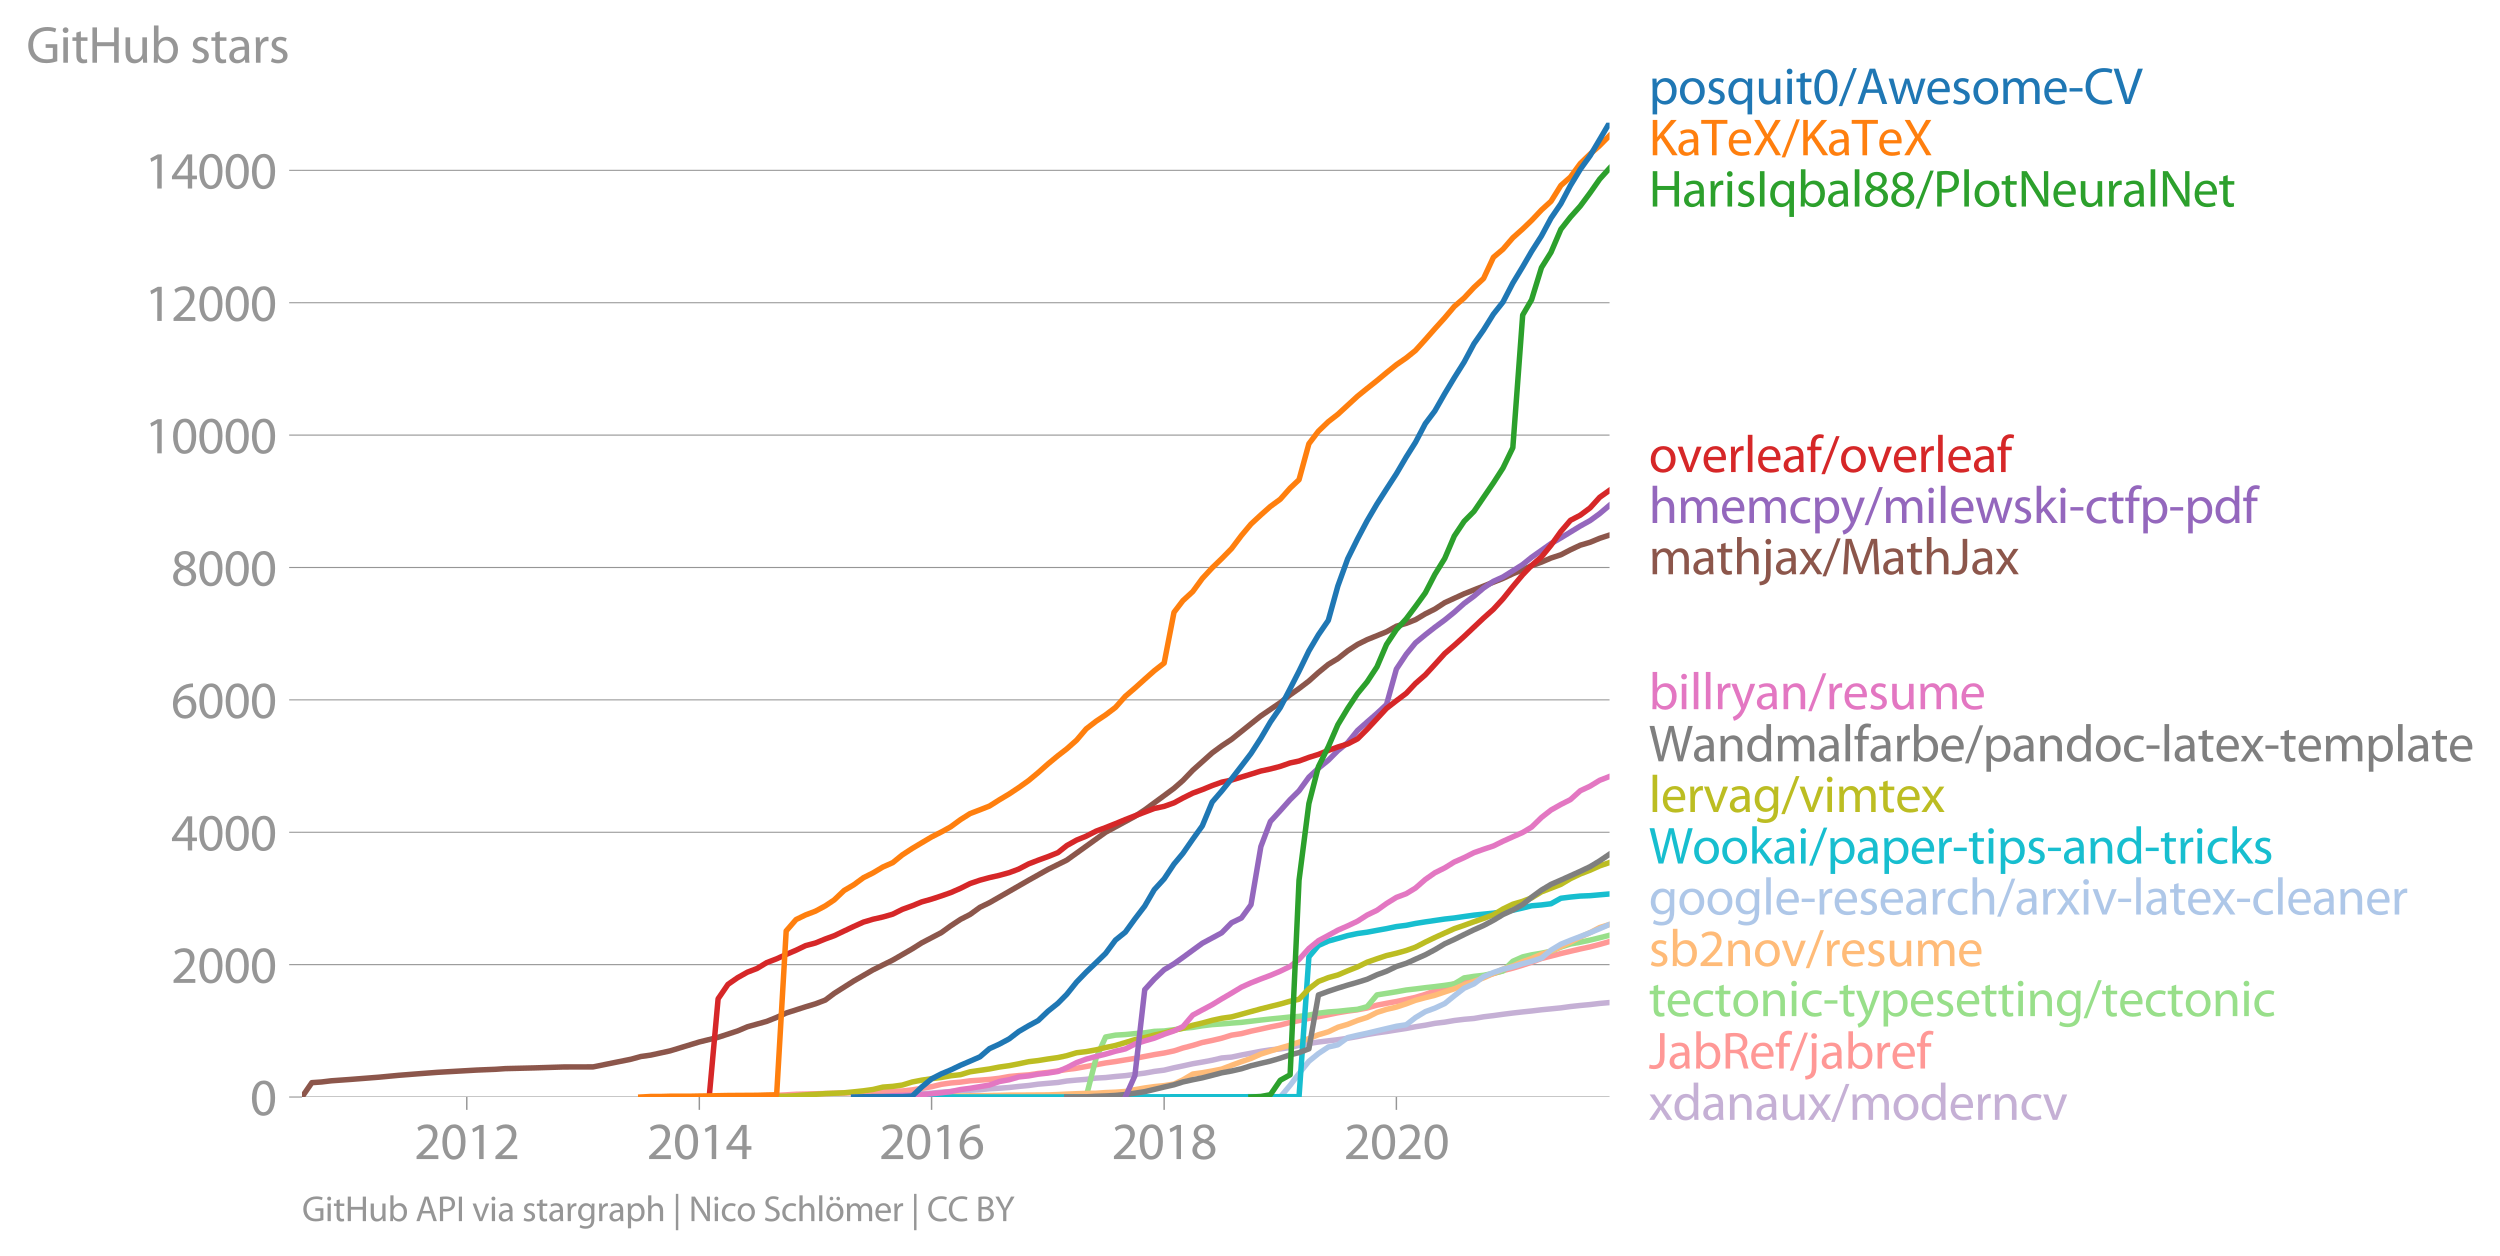<svg height="457.527" viewBox="0 0 682.798 343.146" width="910.398" xmlns="http://www.w3.org/2000/svg" xmlns:xlink="http://www.w3.org/1999/xlink"><defs><style>*{stroke-linecap:butt;stroke-linejoin:round}</style></defs><g id="figure_1"><path d="M0 343.146h682.798V0H0z" style="fill:none" id="patch_1"/><g id="axes_1"><path d="M82.476 299.618h357.12V33.506H82.476z" style="fill:none" id="patch_2"/><g id="matplotlib.axis_1"><g id="xtick_1"><g id="line2d_1"><defs><path d="M0 0v3.5" id="m57781e03b2" style="stroke:#969696;stroke-width:.4"/></defs><use style="fill:#969696;stroke:#969696;stroke-width:.4" x="127.486" xlink:href="#m57781e03b2" y="299.618"/></g><g style="fill:#969696" transform="matrix(.14 0 0 -.14 113.122 316.558)" id="text_1"><defs><path d="M2944 0v467H1075v13l333 307c877 845 1434 1466 1434 2234 0 595-378 1209-1274 1209-480 0-890-179-1178-422l180-397c192 160 505 352 883 352 621 0 825-390 825-813-6-627-486-1164-1548-2176L288 346V0h2656z" id="MyriadPro-Regular-32" transform="scale(.016)"/><path d="M1677 4230c-845 0-1447-768-1447-2163C243 691 794-70 1606-70c922 0 1447 780 1447 2195 0 1325-499 2105-1376 2105zm-32-435c582 0 845-672 845-1696 0-1062-276-1734-852-1734-512 0-844 614-844 1696 0 1133 358 1734 851 1734z" id="MyriadPro-Regular-30" transform="scale(.016)"/><path d="M1510 0h544v4160h-480l-908-486 108-429 724 390h12V0z" id="MyriadPro-Regular-31" transform="scale(.016)"/></defs><use xlink:href="#MyriadPro-Regular-32"/><use x="51.3" xlink:href="#MyriadPro-Regular-30"/><use x="102.6" xlink:href="#MyriadPro-Regular-31"/><use x="153.9" xlink:href="#MyriadPro-Regular-32"/></g></g><g id="xtick_2"><use style="fill:#969696;stroke:#969696;stroke-width:.4" x="191.002" xlink:href="#m57781e03b2" y="299.618" id="line2d_2"/><g style="fill:#969696" transform="matrix(.14 0 0 -.14 176.64 316.558)" id="text_2"><defs><path d="M2560 0v1133h582v441h-582v2586h-608L96 1504v-371h1933V0h531zM666 1574v13l1017 1415c115 192 218 371 346 614h19c-13-218-19-435-19-653V1574H666z" id="MyriadPro-Regular-34" transform="scale(.016)"/></defs><use xlink:href="#MyriadPro-Regular-32"/><use x="51.3" xlink:href="#MyriadPro-Regular-30"/><use x="102.6" xlink:href="#MyriadPro-Regular-31"/><use x="153.9" xlink:href="#MyriadPro-Regular-34"/></g></g><g id="xtick_3"><use style="fill:#969696;stroke:#969696;stroke-width:.4" x="254.433" xlink:href="#m57781e03b2" y="299.618" id="line2d_3"/><g style="fill:#969696" transform="matrix(.14 0 0 -.14 240.07 316.558)" id="text_3"><defs><path d="M2662 4224c-102 0-243-6-409-32-525-64-986-275-1331-614-410-410-704-1056-704-1876C218 621 800-70 1690-70c864 0 1382 704 1382 1465 0 813-518 1344-1254 1344-461 0-807-217-1005-480h-19c96 685 563 1331 1446 1479 160 25 307 32 422 25v461zM1690 365c-589 0-903 505-916 1190 0 103 26 186 64 250 154 301 468 512 807 512 518 0 857-359 857-954s-326-998-806-998h-6z" id="MyriadPro-Regular-36" transform="scale(.016)"/></defs><use xlink:href="#MyriadPro-Regular-32"/><use x="51.3" xlink:href="#MyriadPro-Regular-30"/><use x="102.6" xlink:href="#MyriadPro-Regular-31"/><use x="153.9" xlink:href="#MyriadPro-Regular-36"/></g></g><g id="xtick_4"><use style="fill:#969696;stroke:#969696;stroke-width:.4" x="317.95" xlink:href="#m57781e03b2" y="299.618" id="line2d_4"/><g style="fill:#969696" transform="matrix(.14 0 0 -.14 303.586 316.558)" id="text_4"><defs><path d="M1062 2170c-512-218-825-589-825-1114C237 448 762-70 1632-70c794 0 1414 486 1414 1209 0 506-320 871-838 1075v20c512 243 685 620 685 972 0 519-403 1024-1210 1024-729 0-1286-448-1286-1107 0-358 198-717 659-934l6-19zm583-1831c-531 0-851 371-832 794 0 397 262 717 749 857 563-160 915-403 915-908 0-423-327-743-832-743zm6 3488c506 0 704-345 704-678 0-378-275-634-633-755-480 128-794 352-794 768 0 358 256 665 723 665z" id="MyriadPro-Regular-38" transform="scale(.016)"/></defs><use xlink:href="#MyriadPro-Regular-32"/><use x="51.3" xlink:href="#MyriadPro-Regular-30"/><use x="102.6" xlink:href="#MyriadPro-Regular-31"/><use x="153.9" xlink:href="#MyriadPro-Regular-38"/></g></g><g id="xtick_5"><use style="fill:#969696;stroke:#969696;stroke-width:.4" x="381.38" xlink:href="#m57781e03b2" y="299.618" id="line2d_5"/><g style="fill:#969696" transform="matrix(.14 0 0 -.14 367.016 316.558)" id="text_5"><use xlink:href="#MyriadPro-Regular-32"/><use x="51.3" xlink:href="#MyriadPro-Regular-30"/><use x="102.6" xlink:href="#MyriadPro-Regular-32"/><use x="153.9" xlink:href="#MyriadPro-Regular-30"/></g></g></g><g id="matplotlib.axis_2"><g id="ytick_1"><path clip-path="url(#pd8ec748d72)" d="M82.476 299.618h357.12" style="fill:none;stroke:#969696;stroke-linecap:square;stroke-width:.3" id="line2d_6"/><g id="line2d_7"><defs><path d="M0 0h-3.5" id="m2f9d9ce561" style="stroke:#969696;stroke-width:.3"/></defs><use style="fill:#969696;stroke:#969696;stroke-width:.3" x="82.476" xlink:href="#m2f9d9ce561" y="299.618"/></g><use xlink:href="#MyriadPro-Regular-30" style="fill:#969696" transform="matrix(.14 0 0 -.14 68.295 304.588)" id="text_6"/></g><g id="ytick_2"><path clip-path="url(#pd8ec748d72)" d="M82.476 263.462h357.12" style="fill:none;stroke:#969696;stroke-linecap:square;stroke-width:.3" id="line2d_8"/><use style="fill:#969696;stroke:#969696;stroke-width:.3" x="82.476" xlink:href="#m2f9d9ce561" y="263.462" id="line2d_9"/><g style="fill:#969696" transform="matrix(.14 0 0 -.14 46.75 268.432)" id="text_7"><use xlink:href="#MyriadPro-Regular-32"/><use x="51.3" xlink:href="#MyriadPro-Regular-30"/><use x="102.6" xlink:href="#MyriadPro-Regular-30"/><use x="153.9" xlink:href="#MyriadPro-Regular-30"/></g></g><g id="ytick_3"><path clip-path="url(#pd8ec748d72)" d="M82.476 227.305h357.12" style="fill:none;stroke:#969696;stroke-linecap:square;stroke-width:.3" id="line2d_10"/><use style="fill:#969696;stroke:#969696;stroke-width:.3" x="82.476" xlink:href="#m2f9d9ce561" y="227.305" id="line2d_11"/><g style="fill:#969696" transform="matrix(.14 0 0 -.14 46.75 232.275)" id="text_8"><use xlink:href="#MyriadPro-Regular-34"/><use x="51.3" xlink:href="#MyriadPro-Regular-30"/><use x="102.6" xlink:href="#MyriadPro-Regular-30"/><use x="153.9" xlink:href="#MyriadPro-Regular-30"/></g></g><g id="ytick_4"><path clip-path="url(#pd8ec748d72)" d="M82.476 191.149h357.12" style="fill:none;stroke:#969696;stroke-linecap:square;stroke-width:.3" id="line2d_12"/><use style="fill:#969696;stroke:#969696;stroke-width:.3" x="82.476" xlink:href="#m2f9d9ce561" y="191.149" id="line2d_13"/><g style="fill:#969696" transform="matrix(.14 0 0 -.14 46.75 196.119)" id="text_9"><use xlink:href="#MyriadPro-Regular-36"/><use x="51.3" xlink:href="#MyriadPro-Regular-30"/><use x="102.6" xlink:href="#MyriadPro-Regular-30"/><use x="153.9" xlink:href="#MyriadPro-Regular-30"/></g></g><g id="ytick_5"><path clip-path="url(#pd8ec748d72)" d="M82.476 154.992h357.12" style="fill:none;stroke:#969696;stroke-linecap:square;stroke-width:.3" id="line2d_14"/><use style="fill:#969696;stroke:#969696;stroke-width:.3" x="82.476" xlink:href="#m2f9d9ce561" y="154.992" id="line2d_15"/><g style="fill:#969696" transform="matrix(.14 0 0 -.14 46.75 159.962)" id="text_10"><use xlink:href="#MyriadPro-Regular-38"/><use x="51.3" xlink:href="#MyriadPro-Regular-30"/><use x="102.6" xlink:href="#MyriadPro-Regular-30"/><use x="153.9" xlink:href="#MyriadPro-Regular-30"/></g></g><g id="ytick_6"><path clip-path="url(#pd8ec748d72)" d="M82.476 118.836h357.12" style="fill:none;stroke:#969696;stroke-linecap:square;stroke-width:.3" id="line2d_16"/><use style="fill:#969696;stroke:#969696;stroke-width:.3" x="82.476" xlink:href="#m2f9d9ce561" y="118.836" id="line2d_17"/><g style="fill:#969696" transform="matrix(.14 0 0 -.14 39.568 123.806)" id="text_11"><use xlink:href="#MyriadPro-Regular-31"/><use x="51.3" xlink:href="#MyriadPro-Regular-30"/><use x="102.6" xlink:href="#MyriadPro-Regular-30"/><use x="153.9" xlink:href="#MyriadPro-Regular-30"/><use x="205.2" xlink:href="#MyriadPro-Regular-30"/></g></g><g id="ytick_7"><path clip-path="url(#pd8ec748d72)" d="M82.476 82.68h357.12" style="fill:none;stroke:#969696;stroke-linecap:square;stroke-width:.3" id="line2d_18"/><use style="fill:#969696;stroke:#969696;stroke-width:.3" x="82.476" xlink:href="#m2f9d9ce561" y="82.679" id="line2d_19"/><g style="fill:#969696" transform="matrix(.14 0 0 -.14 39.568 87.65)" id="text_12"><use xlink:href="#MyriadPro-Regular-31"/><use x="51.3" xlink:href="#MyriadPro-Regular-32"/><use x="102.6" xlink:href="#MyriadPro-Regular-30"/><use x="153.9" xlink:href="#MyriadPro-Regular-30"/><use x="205.2" xlink:href="#MyriadPro-Regular-30"/></g></g><g id="ytick_8"><path clip-path="url(#pd8ec748d72)" d="M82.476 46.523h357.12" style="fill:none;stroke:#969696;stroke-linecap:square;stroke-width:.3" id="line2d_20"/><use style="fill:#969696;stroke:#969696;stroke-width:.3" x="82.476" xlink:href="#m2f9d9ce561" y="46.523" id="line2d_21"/><g style="fill:#969696" transform="matrix(.14 0 0 -.14 39.568 51.493)" id="text_13"><use xlink:href="#MyriadPro-Regular-31"/><use x="51.3" xlink:href="#MyriadPro-Regular-34"/><use x="102.6" xlink:href="#MyriadPro-Regular-30"/><use x="153.9" xlink:href="#MyriadPro-Regular-30"/><use x="205.2" xlink:href="#MyriadPro-Regular-30"/></g></g><g style="fill:#969696" transform="matrix(.14 0 0 -.14 7.2 17.14)" id="text_14"><defs><path d="M3770 2266H2349v-448h877V531c-128-64-378-115-743-115-1005 0-1664 646-1664 1741 0 1081 685 1734 1735 1734 435 0 723-83 953-185l135 454c-186 90-576 198-1076 198-1446 0-2329-940-2336-2227 0-672 231-1248 602-1606 422-403 960-570 1613-570 582 0 1075 147 1325 237v2074z" id="MyriadPro-Regular-47" transform="scale(.016)"/><path d="M1030 0v3098H467V0h563zM749 4320c-205 0-352-154-352-352 0-192 141-346 339-346 224 0 365 154 358 346 0 198-134 352-345 352z" id="MyriadPro-Regular-69" transform="scale(.016)"/><path d="M595 3667v-569H115v-429h480V979c0-365 58-640 218-806C947 19 1158-70 1421-70c217 0 390 38 499 83l-26 422c-83-25-172-38-326-38-314 0-422 217-422 601v1671h806v429h-806v742l-551-173z" id="MyriadPro-Regular-74" transform="scale(.016)"/><path d="M486 4314V0h557v2022h2087V0h563v4314h-563V2509H1043v1805H486z" id="MyriadPro-Regular-48" transform="scale(.016)"/><path d="M3059 3098h-563V1197c0-103-19-205-51-288-103-250-365-512-743-512-512 0-691 397-691 985v1716H448V1286C448 198 1030-70 1517-70c550 0 877 326 1024 576h13l32-506h499c-19 243-26 525-26 845v2253z" id="MyriadPro-Regular-75" transform="scale(.016)"/><path d="M467 800c0-275-13-589-25-800h486l26 512h19c230-410 589-582 1037-582 691 0 1388 550 1388 1657 7 941-537 1581-1305 1581-499 0-858-224-1056-570h-13v1946H467V800zm557 998c0 90 19 167 32 231 115 429 474 691 858 691 601 0 921-531 921-1152 0-710-352-1190-941-1190-409 0-736 268-844 659-13 64-26 134-26 205v556z" id="MyriadPro-Regular-62" transform="scale(.016)"/><path d="M250 147C467 19 781-70 1120-70c736 0 1158 390 1158 934 0 461-275 730-812 934-404 154-589 269-589 525 0 231 185 423 518 423 288 0 512-103 634-180l141 410c-173 102-448 192-762 192-666 0-1069-410-1069-909 0-371 263-678 819-877 416-153 576-300 576-569 0-256-192-461-601-461-282 0-576 115-743 224L250 147z" id="MyriadPro-Regular-73" transform="scale(.016)"/><path d="M2643 1901c0 621-230 1267-1177 1267-391 0-762-109-1018-275l128-371c218 140 518 230 806 230 634 0 704-461 704-717v-64C890 1978 224 1568 224 819c0-448 320-889 947-889 442 0 775 217 947 460h20l44-390h512c-38 211-51 474-51 742v1159zm-544-858c0-57-13-121-32-179-89-262-345-518-749-518-288 0-531 172-531 537 0 602 698 711 1312 698v-538z" id="MyriadPro-Regular-61" transform="scale(.016)"/><path d="M467 0h557v1651c0 96 13 186 26 263 76 422 358 723 755 723 77 0 134-7 192-19v531c-51 13-96 19-160 19-378 0-717-262-858-678h-25l-20 608H442c19-288 25-602 25-967V0z" id="MyriadPro-Regular-72" transform="scale(.016)"/></defs><use xlink:href="#MyriadPro-Regular-47"/><use x="64.6" xlink:href="#MyriadPro-Regular-69"/><use x="88" xlink:href="#MyriadPro-Regular-74"/><use x="121.1" xlink:href="#MyriadPro-Regular-48"/><use x="186.3" xlink:href="#MyriadPro-Regular-75"/><use x="241.4" xlink:href="#MyriadPro-Regular-62"/><use x="298.3" xlink:href="#MyriadPro-Regular-20"/><use x="319.5" xlink:href="#MyriadPro-Regular-73"/><use x="359.1" xlink:href="#MyriadPro-Regular-74"/><use x="392.2" xlink:href="#MyriadPro-Regular-61"/><use x="440.4" xlink:href="#MyriadPro-Regular-72"/><use x="473.1" xlink:href="#MyriadPro-Regular-73"/></g></g><path clip-path="url(#pd8ec748d72)" d="m241.138 299.618 2.694-.198 2.607-.2 2.693-.307 2.607-.198 2.694-.145 2.693-.271 2.52-.181 2.694-.217 2.606-.127 2.694-.144 2.607-.271 2.693-.145 2.694-.199 2.607-.29 2.693-.252 2.607-.362 2.693-.235 2.694-.235 2.433-.398 2.694-.253 2.606-.198 2.694-.344 2.607-.145 2.693-.289 2.694-.235 2.607-.343 2.693-.344 2.607-.47 2.694-.343 2.693-.651 2.433-.506 2.694-.597 2.606-.452 2.694-.506 2.607-.615 2.693-.235 2.694-.578 2.607-.488 2.693-.525 2.607-.397 2.694-.253 2.693-.38 2.433-.579 2.694-.506 2.606-.416 2.694-.325 2.607-.307 2.693-.398 2.694-.47 2.607-.542 2.693-.452 2.607-.362 2.694-.434 2.693-.416 2.52-.47 2.694-.415 2.606-.507 2.694-.325 2.607-.452 2.693-.325 2.694-.235 2.607-.452 2.693-.326 2.607-.361 2.694-.344 2.693-.307 2.433-.253 2.694-.326 2.606-.253 2.694-.271 2.607-.362 2.693-.289 2.694-.253 2.607-.307 2.693-.235" style="fill:none;stroke:#c5b0d5;stroke-linecap:square;stroke-width:1.5" id="line2d_22"/><path clip-path="url(#pd8ec748d72)" d="m196.129 299.618 2.694-.144 2.606-.127 2.694-.036h2.607l2.693-.09 2.694-.055 2.607-.144 2.693-.163 2.607-.054 2.694-.072 2.693-.073 2.433-.072 2.694-.054 2.606-.09 2.694-.091 2.607-.09 2.693-.2 2.694-.054 2.607-.036 2.693-.307 2.607-.416 2.694-.452 2.693-.65 2.52-.362 2.694-.235 2.606-.362 2.694-.18 2.607-.2 2.693-.307 2.694-.488 2.607-.253 2.693-.199 2.607-.38 2.693-.289 2.694-.397 2.433-.398 2.694-.344 2.606-.47 2.694-.488 2.607-.488 2.693-.38 2.694-.451 2.607-.416 2.693-.525 2.607-.506 2.694-.434 2.693-.578 2.433-.796 2.694-.705 2.606-.795 2.694-.56 2.607-.615 2.693-.832 2.694-.416 2.607-.668 2.693-.579 2.607-.578 2.694-.525 2.693-.705 2.433-.506 2.694-.597 2.606-.452 2.694-.542 2.607-.542 2.693-.452 2.694-.362 2.607-.488 2.693-.777 2.607-.506 2.694-.489 2.693-.578 2.52-.56 2.694-.814 2.606-.958 2.694-.958 2.607-.976 2.693-.724 2.694-.614 2.607-.705 2.693-.742 2.607-.813 2.694-.669 2.693-.813 2.433-.814 2.694-1.012 2.606-.651 2.694-.705 2.607-.615 2.693-.633 2.694-.578 2.607-.67 2.693-.776" style="fill:none;stroke:#ff9896;stroke-linecap:square;stroke-width:1.5" id="line2d_23"/><path clip-path="url(#pd8ec748d72)" d="m288.928 299.618 2.433-.018 2.694-.072 2.606-.036 2.694-10.45 2.607-5.82 2.693-.507 2.694-.162 2.607-.254 2.693-.216 2.607-.398 2.694-.109 2.693-.343 2.433-.362 2.694-.27 2.606-.435 2.694-.325 2.607-.181 2.693-.235 2.694-.199 2.607-.307 2.693-.326 2.607-.289 2.694-.253 2.693-.29 2.433-.162 2.694-.361 2.606-.507 2.694-.343 2.607-.18 2.693-.29 2.694-.253 2.607-.723 2.693-3.218 2.607-.416 2.694-.434 2.693-.488 2.52-.29 2.694-.343 2.606-.29 2.694-.343 2.607-.397 2.693-1.645 2.694-.416 2.607-.29 2.693-.56 2.607-.615 2.694-2.657 2.693-1.193 2.433-.56 2.694-.453 2.606-.524 2.694-1.139 2.607-.85 2.693-.488 2.694-.578 2.607-.633 2.693-.687" style="fill:none;stroke:#98df8a;stroke-linecap:square;stroke-width:1.5" id="line2d_24"/><g style="fill:#1f77b4" transform="matrix(.14 0 0 -.14 450.31 28.412)" id="text_15"><defs><path d="M467-1267h557V416h13c185-307 544-486 953-486 730 0 1408 550 1408 1664 0 940-563 1574-1312 1574-505 0-870-224-1100-602h-13l-26 532H442c12-295 25-615 25-1012v-3353zm557 3059c0 77 19 160 38 230 109 423 468 698 852 698 595 0 921-531 921-1152 0-710-345-1197-941-1197-403 0-742 269-844 659-13 71-26 148-26 231v531z" id="MyriadPro-Regular-70" transform="scale(.016)"/><path d="M1779 3168c-857 0-1536-608-1536-1645C243 544 890-70 1728-70c749 0 1542 499 1542 1644 0 948-601 1594-1491 1594zm-13-422c666 0 928-666 928-1191 0-697-403-1203-940-1203-551 0-941 512-941 1190 0 589 288 1204 953 1204z" id="MyriadPro-Regular-6f" transform="scale(.016)"/><path d="M2579-1267h563v3513c0 320 7 589 20 852h-532l-19-468h-13c-153 301-473 538-953 538-653 0-1402-512-1402-1670C243 557 832-70 1555-70c499 0 845 243 1011 550h13v-1747zm0 2528c0-83-19-192-45-269-128-390-441-614-806-614-621 0-915 537-915 1152 0 697 352 1190 934 1190 423 0 723-294 807-640 19-70 25-160 25-237v-582z" id="MyriadPro-Regular-71" transform="scale(.016)"/><path d="m422-256 1792 4640h-435L-6-256h428z" id="MyriadPro-Regular-2f" transform="scale(.016)"/><path d="M2714 1357 3174 0h596L2298 4314h-672L160 0h576l448 1357h1530zm-1415 435 423 1248c83 262 153 525 217 781h13c64-250 128-506 224-787l422-1242H1299z" id="MyriadPro-Regular-41" transform="scale(.016)"/><path d="M115 3098 1050 0h512l499 1472c109 333 205 653 281 1024h13c77-365 167-672 275-1018L3104 0h512l998 3098h-556l-442-1556c-102-364-186-691-237-1004h-19c-70 313-160 640-275 1011l-480 1549h-474l-505-1575c-103-339-205-672-276-985h-19c-57 320-141 640-230 985L691 3098H115z" id="MyriadPro-Regular-77" transform="scale(.016)"/><path d="M2957 1446c6 58 19 148 19 263 0 569-269 1459-1280 1459-902 0-1453-736-1453-1670C243 563 813-70 1766-70c493 0 832 108 1031 198l-96 403c-211-89-455-160-858-160-563 0-1049 314-1062 1075h2176zM787 1850c45 390 295 915 864 915 634 0 787-557 781-915H787z" id="MyriadPro-Regular-65" transform="scale(.016)"/><path d="M467 0h551v1869c0 96 12 192 44 275 90 282 346 563 698 563 429 0 646-358 646-851V0h551v1914c0 102 19 204 45 281 96 275 345 512 665 512 455 0 672-358 672-953V0h551v1824c0 1075-608 1344-1018 1344-294 0-499-77-685-218-128-96-249-230-345-403h-13c-135 365-455 621-877 621-512 0-800-275-973-570h-19l-26 500H442c19-256 25-519 25-839V0z" id="MyriadPro-Regular-6d" transform="scale(.016)"/><path d="M192 1939v-416h1581v416H192z" id="MyriadPro-Regular-2d" transform="scale(.016)"/><path d="M3386 582c-224-108-570-179-909-179-1050 0-1658 679-1658 1735 0 1132 672 1779 1683 1779 359 0 660-77 871-179l134 454c-147 77-486 192-1024 192-1337 0-2253-915-2253-2266C230 704 1146-70 2362-70c524 0 934 108 1139 211l-115 441z" id="MyriadPro-Regular-43" transform="scale(.016)"/><path d="m2048 0 1542 4314h-595l-729-2132c-192-563-372-1107-493-1606h-13c-115 506-275 1030-461 1613L627 4314H26L1434 0h614z" id="MyriadPro-Regular-56" transform="scale(.016)"/></defs><use xlink:href="#MyriadPro-Regular-70"/><use x="56.9" xlink:href="#MyriadPro-Regular-6f"/><use x="111.8" xlink:href="#MyriadPro-Regular-73"/><use x="151.4" xlink:href="#MyriadPro-Regular-71"/><use x="207.7" xlink:href="#MyriadPro-Regular-75"/><use x="262.8" xlink:href="#MyriadPro-Regular-69"/><use x="286.2" xlink:href="#MyriadPro-Regular-74"/><use x="319.3" xlink:href="#MyriadPro-Regular-30"/><use x="370.6" xlink:href="#MyriadPro-Regular-2f"/><use x="404.9" xlink:href="#MyriadPro-Regular-41"/><use x="466.1" xlink:href="#MyriadPro-Regular-77"/><use x="539.7" xlink:href="#MyriadPro-Regular-65"/><use x="589.8" xlink:href="#MyriadPro-Regular-73"/><use x="629.4" xlink:href="#MyriadPro-Regular-6f"/><use x="684.3" xlink:href="#MyriadPro-Regular-6d"/><use x="767.7" xlink:href="#MyriadPro-Regular-65"/><use x="817.8" xlink:href="#MyriadPro-Regular-2d"/><use x="848.5" xlink:href="#MyriadPro-Regular-43"/><use x="906.5" xlink:href="#MyriadPro-Regular-56"/></g><g style="fill:#ff7f0e" transform="matrix(.14 0 0 -.14 450.31 42.412)" id="text_16"><defs><path d="M486 0h557v1645l410 473L2874 0h659L1850 2483l1561 1831h-691L1402 2694c-109-140-224-294-340-460h-19v2080H486V0z" id="MyriadPro-Regular-4b" transform="scale(.016)"/><path d="M1306 0h563v3840h1318v474H-6v-474h1312V0z" id="MyriadPro-Regular-54" transform="scale(.016)"/><path d="M3494 0 2150 2214l1312 2100h-640l-588-1012c-160-275-269-473-391-729h-19c-115 230-237 448-397 729L858 4314H211l1267-2132L160 0h640l518 947c224 378 346 608 468 858h12c135-250 276-487 500-851L2848 0h646z" id="MyriadPro-Regular-58" transform="scale(.016)"/></defs><use xlink:href="#MyriadPro-Regular-4b"/><use x="54.2" xlink:href="#MyriadPro-Regular-61"/><use x="102.4" xlink:href="#MyriadPro-Regular-54"/><use x="152.1" xlink:href="#MyriadPro-Regular-65"/><use x="202.2" xlink:href="#MyriadPro-Regular-58"/><use x="259.3" xlink:href="#MyriadPro-Regular-2f"/><use x="293.6" xlink:href="#MyriadPro-Regular-4b"/><use x="347.8" xlink:href="#MyriadPro-Regular-61"/><use x="396" xlink:href="#MyriadPro-Regular-54"/><use x="445.7" xlink:href="#MyriadPro-Regular-65"/><use x="495.8" xlink:href="#MyriadPro-Regular-58"/></g><g style="fill:#2ca02c" transform="matrix(.14 0 0 -.14 450.31 56.412)" id="text_17"><defs><path d="M486 4314V0h557v4314H486z" id="MyriadPro-Regular-49" transform="scale(.016)"/><path d="M467 0h563v4544H467V0z" id="MyriadPro-Regular-6c" transform="scale(.016)"/><path d="M486 0h557v1728c128-32 282-38 448-38 544 0 1024 160 1319 473 217 224 332 531 332 922 0 384-140 697-377 902-256 231-659 359-1210 359-448 0-800-39-1069-84V0zm557 3859c96 26 282 45 525 45 614 0 1018-275 1018-845 0-595-410-921-1082-921-186 0-339 12-461 44v1677z" id="MyriadPro-Regular-50" transform="scale(.016)"/><path d="M1011 0v1843c0 717-13 1235-45 1779l20 7c217-467 505-960 806-1440L3162 0h563v4314h-525V2509c0-672 13-1197 64-1773l-13-6c-205 441-454 896-774 1401L1094 4314H486V0h525z" id="MyriadPro-Regular-4e" transform="scale(.016)"/></defs><use xlink:href="#MyriadPro-Regular-48"/><use x="65.2" xlink:href="#MyriadPro-Regular-61"/><use x="113.4" xlink:href="#MyriadPro-Regular-72"/><use x="146.1" xlink:href="#MyriadPro-Regular-69"/><use x="169.5" xlink:href="#MyriadPro-Regular-73"/><use x="209.1" xlink:href="#MyriadPro-Regular-49"/><use x="233" xlink:href="#MyriadPro-Regular-71"/><use x="289.3" xlink:href="#MyriadPro-Regular-62"/><use x="346.2" xlink:href="#MyriadPro-Regular-61"/><use x="394.4" xlink:href="#MyriadPro-Regular-6c"/><use x="418" xlink:href="#MyriadPro-Regular-38"/><use x="469.3" xlink:href="#MyriadPro-Regular-38"/><use x="520.6" xlink:href="#MyriadPro-Regular-2f"/><use x="554.9" xlink:href="#MyriadPro-Regular-50"/><use x="608.1" xlink:href="#MyriadPro-Regular-6c"/><use x="631.7" xlink:href="#MyriadPro-Regular-6f"/><use x="686.6" xlink:href="#MyriadPro-Regular-74"/><use x="719.7" xlink:href="#MyriadPro-Regular-4e"/><use x="785.5" xlink:href="#MyriadPro-Regular-65"/><use x="835.6" xlink:href="#MyriadPro-Regular-75"/><use x="890.7" xlink:href="#MyriadPro-Regular-72"/><use x="923.4" xlink:href="#MyriadPro-Regular-61"/><use x="971.6" xlink:href="#MyriadPro-Regular-6c"/><use x="995.2" xlink:href="#MyriadPro-Regular-4e"/><use x="1061" xlink:href="#MyriadPro-Regular-65"/><use x="1111.1" xlink:href="#MyriadPro-Regular-74"/></g><g style="fill:#d62728" transform="matrix(.14 0 0 -.14 450.31 128.933)" id="text_18"><defs><path d="M83 3098 1261 0h537l1216 3098h-588l-602-1741c-102-282-192-538-262-794h-20c-64 256-147 512-249 794L685 3098H83z" id="MyriadPro-Regular-76" transform="scale(.016)"/><path d="M1082 0v2669h748v429h-748v166c0 474 121 896 601 896 160 0 275-32 359-70l76 435c-108 45-281 89-480 89-262 0-544-83-755-288-262-249-358-646-358-1081v-147H90v-429h435V0h557z" id="MyriadPro-Regular-66" transform="scale(.016)"/></defs><use xlink:href="#MyriadPro-Regular-6f"/><use x="54.9" xlink:href="#MyriadPro-Regular-76"/><use x="103" xlink:href="#MyriadPro-Regular-65"/><use x="153.1" xlink:href="#MyriadPro-Regular-72"/><use x="185.8" xlink:href="#MyriadPro-Regular-6c"/><use x="209.4" xlink:href="#MyriadPro-Regular-65"/><use x="259.5" xlink:href="#MyriadPro-Regular-61"/><use x="307.7" xlink:href="#MyriadPro-Regular-66"/><use x="336.9" xlink:href="#MyriadPro-Regular-2f"/><use x="371.2" xlink:href="#MyriadPro-Regular-6f"/><use x="426.1" xlink:href="#MyriadPro-Regular-76"/><use x="474.2" xlink:href="#MyriadPro-Regular-65"/><use x="524.3" xlink:href="#MyriadPro-Regular-72"/><use x="557" xlink:href="#MyriadPro-Regular-6c"/><use x="580.6" xlink:href="#MyriadPro-Regular-65"/><use x="630.7" xlink:href="#MyriadPro-Regular-61"/><use x="678.9" xlink:href="#MyriadPro-Regular-66"/></g><g style="fill:#9467bd" transform="matrix(.14 0 0 -.14 450.31 142.849)" id="text_19"><defs><path d="M467 0h563v1869c0 109 7 192 39 269 102 307 390 563 755 563 531 0 717-423 717-922V0h563v1843c0 1069-666 1325-1082 1325-211 0-409-64-576-160-172-96-313-237-403-397h-13v1933H467V0z" id="MyriadPro-Regular-68" transform="scale(.016)"/><path d="M2579 538c-160-71-371-154-691-154-614 0-1075 442-1075 1158 0 647 384 1172 1094 1172 307 0 519-71 653-148l128 436c-154 76-448 160-781 160-1011 0-1664-692-1664-1645C243 570 851-70 1786-70c416 0 742 108 889 185l-96 423z" id="MyriadPro-Regular-63" transform="scale(.016)"/><path d="M58 3098 1203 243c26-70 39-115 39-147s-20-77-45-134c-128-288-320-506-474-628-166-140-352-230-493-275l141-473c141 25 416 121 691 364 384 333 660 877 1063 1940l845 2208h-596l-614-1818c-77-224-141-461-198-646h-13c-51 185-128 428-199 633L672 3098H58z" id="MyriadPro-Regular-79" transform="scale(.016)"/><path d="M1024 4544H467V0h557v1165l288 320L2381 0h685L1702 1824l1197 1274h-678l-909-1069c-90-109-198-243-275-352h-13v2867z" id="MyriadPro-Regular-6b" transform="scale(.016)"/><path d="M2579 4544V2694h-13c-140 250-460 474-934 474-755 0-1395-634-1389-1664C243 563 819-70 1568-70c506 0 883 262 1056 608h13l25-538h506c-19 211-26 525-26 800v3744h-563zm0-3245c0-89-6-166-25-243-103-422-448-672-826-672-608 0-915 518-915 1146 0 684 345 1196 928 1196 422 0 729-294 813-652 19-71 25-167 25-237v-538z" id="MyriadPro-Regular-64" transform="scale(.016)"/></defs><use xlink:href="#MyriadPro-Regular-68"/><use x="55.5" xlink:href="#MyriadPro-Regular-6d"/><use x="138.9" xlink:href="#MyriadPro-Regular-65"/><use x="189" xlink:href="#MyriadPro-Regular-6d"/><use x="272.4" xlink:href="#MyriadPro-Regular-63"/><use x="317.2" xlink:href="#MyriadPro-Regular-70"/><use x="374.1" xlink:href="#MyriadPro-Regular-79"/><use x="421.2" xlink:href="#MyriadPro-Regular-2f"/><use x="455.5" xlink:href="#MyriadPro-Regular-6d"/><use x="538.9" xlink:href="#MyriadPro-Regular-69"/><use x="562.3" xlink:href="#MyriadPro-Regular-6c"/><use x="585.9" xlink:href="#MyriadPro-Regular-65"/><use x="636" xlink:href="#MyriadPro-Regular-77"/><use x="709.6" xlink:href="#MyriadPro-Regular-73"/><use x="749.2" xlink:href="#MyriadPro-Regular-6b"/><use x="796.1" xlink:href="#MyriadPro-Regular-69"/><use x="819.5" xlink:href="#MyriadPro-Regular-2d"/><use x="850.2" xlink:href="#MyriadPro-Regular-63"/><use x="895" xlink:href="#MyriadPro-Regular-74"/><use x="928.1" xlink:href="#MyriadPro-Regular-66"/><use x="957.3" xlink:href="#MyriadPro-Regular-70"/><use x="1014.2" xlink:href="#MyriadPro-Regular-2d"/><use x="1044.9" xlink:href="#MyriadPro-Regular-70"/><use x="1101.8" xlink:href="#MyriadPro-Regular-64"/><use x="1158.2" xlink:href="#MyriadPro-Regular-66"/></g><g style="fill:#8c564b" transform="matrix(.14 0 0 -.14 450.31 156.842)" id="text_20"><defs><path d="M-230-1350c300 0 710 102 960 352 275 281 371 672 371 1273v2823H538V493c0-743-58-992-212-1165C192-819-32-890-288-909l58-441zM826 4320c-212 0-359-154-359-352 0-186 135-346 346-346 224 0 358 160 352 346 0 198-135 352-339 352z" id="MyriadPro-Regular-6a" transform="scale(.016)"/><path d="m102 3098 1050-1517L51 0h621l448 698c115 185 224 345 326 537h13c109-185 211-358 333-537L2246 0h640L1798 1600l1056 1498h-608l-435-660c-102-166-205-326-307-512h-19c-103 173-199 333-314 506l-441 666H102z" id="MyriadPro-Regular-78" transform="scale(.016)"/><path d="M4230 0h544l-268 4314h-711l-768-2087c-192-544-345-1017-454-1453h-19c-109 448-256 922-436 1453l-736 2087H672L371 0h531l116 1850c38 646 70 1369 83 1907h13c121-512 294-1069 499-1677L2310 26h423l761 2092c218 589 397 1133 544 1639h20c-7-538 32-1261 64-1863L4230 0z" id="MyriadPro-Regular-4d" transform="scale(.016)"/><path d="M1370 1472c0-845-295-1069-794-1069-186 0-352 39-467 83L26 32C166-26 416-70 621-70c742 0 1305 352 1305 1497v2887h-556V1472z" id="MyriadPro-Regular-4a" transform="scale(.016)"/></defs><use xlink:href="#MyriadPro-Regular-6d"/><use x="83.4" xlink:href="#MyriadPro-Regular-61"/><use x="131.6" xlink:href="#MyriadPro-Regular-74"/><use x="164.7" xlink:href="#MyriadPro-Regular-68"/><use x="220.2" xlink:href="#MyriadPro-Regular-6a"/><use x="244.5" xlink:href="#MyriadPro-Regular-61"/><use x="292.7" xlink:href="#MyriadPro-Regular-78"/><use x="339" xlink:href="#MyriadPro-Regular-2f"/><use x="373.3" xlink:href="#MyriadPro-Regular-4d"/><use x="453.7" xlink:href="#MyriadPro-Regular-61"/><use x="501.9" xlink:href="#MyriadPro-Regular-74"/><use x="535" xlink:href="#MyriadPro-Regular-68"/><use x="590.5" xlink:href="#MyriadPro-Regular-4a"/><use x="627.5" xlink:href="#MyriadPro-Regular-61"/><use x="675.7" xlink:href="#MyriadPro-Regular-78"/></g><g style="fill:#e377c2" transform="matrix(.14 0 0 -.14 450.31 193.695)" id="text_21"><defs><path d="M467 0h563v1862c0 96 13 192 39 263 96 313 384 576 755 576 531 0 717-416 717-915V0h563v1850c0 1062-666 1318-1094 1318-512 0-871-288-1024-582h-13l-32 512H442c19-256 25-519 25-839V0z" id="MyriadPro-Regular-6e" transform="scale(.016)"/></defs><use xlink:href="#MyriadPro-Regular-62"/><use x="56.9" xlink:href="#MyriadPro-Regular-69"/><use x="80.3" xlink:href="#MyriadPro-Regular-6c"/><use x="103.9" xlink:href="#MyriadPro-Regular-6c"/><use x="127.5" xlink:href="#MyriadPro-Regular-72"/><use x="160.2" xlink:href="#MyriadPro-Regular-79"/><use x="207.3" xlink:href="#MyriadPro-Regular-61"/><use x="255.5" xlink:href="#MyriadPro-Regular-6e"/><use x="311" xlink:href="#MyriadPro-Regular-2f"/><use x="345.3" xlink:href="#MyriadPro-Regular-72"/><use x="378" xlink:href="#MyriadPro-Regular-65"/><use x="428.1" xlink:href="#MyriadPro-Regular-73"/><use x="467.7" xlink:href="#MyriadPro-Regular-75"/><use x="522.8" xlink:href="#MyriadPro-Regular-6d"/><use x="606.2" xlink:href="#MyriadPro-Regular-65"/></g><g style="fill:#7f7f7f" transform="matrix(.14 0 0 -.14 450.31 207.932)" id="text_22"><defs><path d="m1773 0 614 2246c160 557 256 980 333 1408h13c57-435 147-857 281-1408L3558 0h583l1222 4314h-569l-570-2176c-134-538-256-1018-346-1492h-12c-64 455-180 967-301 1479l-525 2189h-582l-576-2176c-148-557-282-1069-352-1498h-13c-77 416-192 954-320 1491L685 4314H96L1190 0h583z" id="MyriadPro-Regular-57" transform="scale(.016)"/></defs><use xlink:href="#MyriadPro-Regular-57"/><use x="84.6" xlink:href="#MyriadPro-Regular-61"/><use x="132.8" xlink:href="#MyriadPro-Regular-6e"/><use x="188.3" xlink:href="#MyriadPro-Regular-64"/><use x="244.7" xlink:href="#MyriadPro-Regular-6d"/><use x="328.1" xlink:href="#MyriadPro-Regular-61"/><use x="376.3" xlink:href="#MyriadPro-Regular-6c"/><use x="399.9" xlink:href="#MyriadPro-Regular-66"/><use x="429.1" xlink:href="#MyriadPro-Regular-61"/><use x="477.3" xlink:href="#MyriadPro-Regular-72"/><use x="510" xlink:href="#MyriadPro-Regular-62"/><use x="566.9" xlink:href="#MyriadPro-Regular-65"/><use x="617" xlink:href="#MyriadPro-Regular-2f"/><use x="651.3" xlink:href="#MyriadPro-Regular-70"/><use x="708.2" xlink:href="#MyriadPro-Regular-61"/><use x="756.4" xlink:href="#MyriadPro-Regular-6e"/><use x="811.9" xlink:href="#MyriadPro-Regular-64"/><use x="868.3" xlink:href="#MyriadPro-Regular-6f"/><use x="923.2" xlink:href="#MyriadPro-Regular-63"/><use x="968" xlink:href="#MyriadPro-Regular-2d"/><use x="998.7" xlink:href="#MyriadPro-Regular-6c"/><use x="1022.3" xlink:href="#MyriadPro-Regular-61"/><use x="1070.5" xlink:href="#MyriadPro-Regular-74"/><use x="1103.6" xlink:href="#MyriadPro-Regular-65"/><use x="1153.7" xlink:href="#MyriadPro-Regular-78"/><use x="1200" xlink:href="#MyriadPro-Regular-2d"/><use x="1230.7" xlink:href="#MyriadPro-Regular-74"/><use x="1263.8" xlink:href="#MyriadPro-Regular-65"/><use x="1313.9" xlink:href="#MyriadPro-Regular-6d"/><use x="1397.3" xlink:href="#MyriadPro-Regular-70"/><use x="1454.2" xlink:href="#MyriadPro-Regular-6c"/><use x="1477.8" xlink:href="#MyriadPro-Regular-61"/><use x="1526" xlink:href="#MyriadPro-Regular-74"/><use x="1559.1" xlink:href="#MyriadPro-Regular-65"/></g><g style="fill:#bcbd22" transform="matrix(.14 0 0 -.14 450.31 221.778)" id="text_23"><defs><path d="M3110 2246c0 378 13 628 26 852h-493l-25-468h-13c-135 256-429 538-967 538-710 0-1395-595-1395-1645C243 666 794 13 1562 13c480 0 812 230 985 518h13V186c0-781-422-1082-998-1082-384 0-704 115-909 243l-141-429c250-166 659-256 1030-256 391 0 826 90 1127 372 301 268 441 704 441 1414v1798zm-556-928c0-96-13-204-45-300-122-359-435-576-781-576-608 0-915 505-915 1113 0 717 384 1171 921 1171 410 0 685-268 788-595 25-77 32-160 32-256v-557z" id="MyriadPro-Regular-67" transform="scale(.016)"/></defs><use xlink:href="#MyriadPro-Regular-6c"/><use x="23.6" xlink:href="#MyriadPro-Regular-65"/><use x="73.7" xlink:href="#MyriadPro-Regular-72"/><use x="106.4" xlink:href="#MyriadPro-Regular-76"/><use x="154.5" xlink:href="#MyriadPro-Regular-61"/><use x="202.7" xlink:href="#MyriadPro-Regular-67"/><use x="258.6" xlink:href="#MyriadPro-Regular-2f"/><use x="292.9" xlink:href="#MyriadPro-Regular-76"/><use x="341" xlink:href="#MyriadPro-Regular-69"/><use x="364.4" xlink:href="#MyriadPro-Regular-6d"/><use x="447.8" xlink:href="#MyriadPro-Regular-74"/><use x="480.9" xlink:href="#MyriadPro-Regular-65"/><use x="531" xlink:href="#MyriadPro-Regular-78"/></g><g style="fill:#17becf" transform="matrix(.14 0 0 -.14 450.31 235.856)" id="text_24"><use xlink:href="#MyriadPro-Regular-57"/><use x="84.6" xlink:href="#MyriadPro-Regular-6f"/><use x="139.5" xlink:href="#MyriadPro-Regular-6f"/><use x="194.4" xlink:href="#MyriadPro-Regular-6b"/><use x="241.3" xlink:href="#MyriadPro-Regular-61"/><use x="289.5" xlink:href="#MyriadPro-Regular-69"/><use x="312.9" xlink:href="#MyriadPro-Regular-2f"/><use x="347.2" xlink:href="#MyriadPro-Regular-70"/><use x="404.1" xlink:href="#MyriadPro-Regular-61"/><use x="452.3" xlink:href="#MyriadPro-Regular-70"/><use x="509.2" xlink:href="#MyriadPro-Regular-65"/><use x="559.3" xlink:href="#MyriadPro-Regular-72"/><use x="592" xlink:href="#MyriadPro-Regular-2d"/><use x="622.7" xlink:href="#MyriadPro-Regular-74"/><use x="655.8" xlink:href="#MyriadPro-Regular-69"/><use x="679.2" xlink:href="#MyriadPro-Regular-70"/><use x="736.1" xlink:href="#MyriadPro-Regular-73"/><use x="775.7" xlink:href="#MyriadPro-Regular-2d"/><use x="806.4" xlink:href="#MyriadPro-Regular-61"/><use x="854.6" xlink:href="#MyriadPro-Regular-6e"/><use x="910.1" xlink:href="#MyriadPro-Regular-64"/><use x="966.5" xlink:href="#MyriadPro-Regular-2d"/><use x="997.2" xlink:href="#MyriadPro-Regular-74"/><use x="1030.3" xlink:href="#MyriadPro-Regular-72"/><use x="1063" xlink:href="#MyriadPro-Regular-69"/><use x="1086.4" xlink:href="#MyriadPro-Regular-63"/><use x="1131.2" xlink:href="#MyriadPro-Regular-6b"/><use x="1178.1" xlink:href="#MyriadPro-Regular-73"/></g><g style="fill:#aec7e8" transform="matrix(.14 0 0 -.14 450.31 249.778)" id="text_25"><use xlink:href="#MyriadPro-Regular-67"/><use x="55.9" xlink:href="#MyriadPro-Regular-6f"/><use x="110.8" xlink:href="#MyriadPro-Regular-6f"/><use x="165.7" xlink:href="#MyriadPro-Regular-67"/><use x="221.6" xlink:href="#MyriadPro-Regular-6c"/><use x="245.2" xlink:href="#MyriadPro-Regular-65"/><use x="295.3" xlink:href="#MyriadPro-Regular-2d"/><use x="326" xlink:href="#MyriadPro-Regular-72"/><use x="358.7" xlink:href="#MyriadPro-Regular-65"/><use x="408.8" xlink:href="#MyriadPro-Regular-73"/><use x="448.4" xlink:href="#MyriadPro-Regular-65"/><use x="498.5" xlink:href="#MyriadPro-Regular-61"/><use x="546.7" xlink:href="#MyriadPro-Regular-72"/><use x="579.4" xlink:href="#MyriadPro-Regular-63"/><use x="624.2" xlink:href="#MyriadPro-Regular-68"/><use x="679.7" xlink:href="#MyriadPro-Regular-2f"/><use x="714" xlink:href="#MyriadPro-Regular-61"/><use x="762.2" xlink:href="#MyriadPro-Regular-72"/><use x="794.9" xlink:href="#MyriadPro-Regular-78"/><use x="841.2" xlink:href="#MyriadPro-Regular-69"/><use x="864.6" xlink:href="#MyriadPro-Regular-76"/><use x="912.7" xlink:href="#MyriadPro-Regular-2d"/><use x="943.4" xlink:href="#MyriadPro-Regular-6c"/><use x="967" xlink:href="#MyriadPro-Regular-61"/><use x="1015.2" xlink:href="#MyriadPro-Regular-74"/><use x="1048.3" xlink:href="#MyriadPro-Regular-65"/><use x="1098.4" xlink:href="#MyriadPro-Regular-78"/><use x="1144.7" xlink:href="#MyriadPro-Regular-2d"/><use x="1175.4" xlink:href="#MyriadPro-Regular-63"/><use x="1220.2" xlink:href="#MyriadPro-Regular-6c"/><use x="1243.8" xlink:href="#MyriadPro-Regular-65"/><use x="1293.9" xlink:href="#MyriadPro-Regular-61"/><use x="1342.1" xlink:href="#MyriadPro-Regular-6e"/><use x="1397.6" xlink:href="#MyriadPro-Regular-65"/><use x="1447.7" xlink:href="#MyriadPro-Regular-72"/></g><g style="fill:#ffbb78" transform="matrix(.14 0 0 -.14 450.31 263.856)" id="text_26"><use xlink:href="#MyriadPro-Regular-73"/><use x="39.6" xlink:href="#MyriadPro-Regular-62"/><use x="96.5" xlink:href="#MyriadPro-Regular-32"/><use x="147.8" xlink:href="#MyriadPro-Regular-6e"/><use x="203.3" xlink:href="#MyriadPro-Regular-6f"/><use x="258.2" xlink:href="#MyriadPro-Regular-76"/><use x="306.3" xlink:href="#MyriadPro-Regular-2f"/><use x="340.6" xlink:href="#MyriadPro-Regular-72"/><use x="373.3" xlink:href="#MyriadPro-Regular-65"/><use x="423.4" xlink:href="#MyriadPro-Regular-73"/><use x="463" xlink:href="#MyriadPro-Regular-75"/><use x="518.1" xlink:href="#MyriadPro-Regular-6d"/><use x="601.5" xlink:href="#MyriadPro-Regular-65"/></g><g style="fill:#98df8a" transform="matrix(.14 0 0 -.14 450.31 277.534)" id="text_27"><use xlink:href="#MyriadPro-Regular-74"/><use x="33.1" xlink:href="#MyriadPro-Regular-65"/><use x="83.2" xlink:href="#MyriadPro-Regular-63"/><use x="128" xlink:href="#MyriadPro-Regular-74"/><use x="161.1" xlink:href="#MyriadPro-Regular-6f"/><use x="216" xlink:href="#MyriadPro-Regular-6e"/><use x="271.5" xlink:href="#MyriadPro-Regular-69"/><use x="294.9" xlink:href="#MyriadPro-Regular-63"/><use x="339.7" xlink:href="#MyriadPro-Regular-2d"/><use x="370.4" xlink:href="#MyriadPro-Regular-74"/><use x="403.5" xlink:href="#MyriadPro-Regular-79"/><use x="450.6" xlink:href="#MyriadPro-Regular-70"/><use x="507.5" xlink:href="#MyriadPro-Regular-65"/><use x="557.6" xlink:href="#MyriadPro-Regular-73"/><use x="597.2" xlink:href="#MyriadPro-Regular-65"/><use x="647.3" xlink:href="#MyriadPro-Regular-74"/><use x="680.4" xlink:href="#MyriadPro-Regular-74"/><use x="713.5" xlink:href="#MyriadPro-Regular-69"/><use x="736.9" xlink:href="#MyriadPro-Regular-6e"/><use x="792.4" xlink:href="#MyriadPro-Regular-67"/><use x="848.3" xlink:href="#MyriadPro-Regular-2f"/><use x="882.6" xlink:href="#MyriadPro-Regular-74"/><use x="915.7" xlink:href="#MyriadPro-Regular-65"/><use x="965.8" xlink:href="#MyriadPro-Regular-63"/><use x="1010.6" xlink:href="#MyriadPro-Regular-74"/><use x="1043.7" xlink:href="#MyriadPro-Regular-6f"/><use x="1098.6" xlink:href="#MyriadPro-Regular-6e"/><use x="1154.1" xlink:href="#MyriadPro-Regular-69"/><use x="1177.5" xlink:href="#MyriadPro-Regular-63"/></g><g style="fill:#ff9896" transform="matrix(.14 0 0 -.14 450.31 291.841)" id="text_28"><defs><path d="M486 0h557v1869h525c506-19 736-243 864-839 122-537 218-902 288-1030h576c-90 166-192 582-333 1184-102 448-301 755-633 870v20c454 153 812 531 812 1100 0 333-121 628-339 820-269 243-653 352-1248 352-384 0-787-32-1069-90V0zm557 3866c90 25 282 51 551 51 588-7 992-250 992-807 0-492-378-819-973-819h-570v1575z" id="MyriadPro-Regular-52" transform="scale(.016)"/></defs><use xlink:href="#MyriadPro-Regular-4a"/><use x="37" xlink:href="#MyriadPro-Regular-61"/><use x="85.2" xlink:href="#MyriadPro-Regular-62"/><use x="142.1" xlink:href="#MyriadPro-Regular-52"/><use x="195.9" xlink:href="#MyriadPro-Regular-65"/><use x="246" xlink:href="#MyriadPro-Regular-66"/><use x="275.2" xlink:href="#MyriadPro-Regular-2f"/><use x="309.5" xlink:href="#MyriadPro-Regular-6a"/><use x="333.8" xlink:href="#MyriadPro-Regular-61"/><use x="382" xlink:href="#MyriadPro-Regular-62"/><use x="438.9" xlink:href="#MyriadPro-Regular-72"/><use x="471.6" xlink:href="#MyriadPro-Regular-65"/><use x="521.7" xlink:href="#MyriadPro-Regular-66"/></g><g style="fill:#c5b0d5" transform="matrix(.14 0 0 -.14 450.31 305.856)" id="text_29"><use xlink:href="#MyriadPro-Regular-78"/><use x="46.3" xlink:href="#MyriadPro-Regular-64"/><use x="102.7" xlink:href="#MyriadPro-Regular-61"/><use x="150.9" xlink:href="#MyriadPro-Regular-6e"/><use x="206.4" xlink:href="#MyriadPro-Regular-61"/><use x="254.6" xlink:href="#MyriadPro-Regular-75"/><use x="309.7" xlink:href="#MyriadPro-Regular-78"/><use x="356" xlink:href="#MyriadPro-Regular-2f"/><use x="390.3" xlink:href="#MyriadPro-Regular-6d"/><use x="473.7" xlink:href="#MyriadPro-Regular-6f"/><use x="528.6" xlink:href="#MyriadPro-Regular-64"/><use x="585" xlink:href="#MyriadPro-Regular-65"/><use x="635.1" xlink:href="#MyriadPro-Regular-72"/><use x="667.8" xlink:href="#MyriadPro-Regular-6e"/><use x="723.3" xlink:href="#MyriadPro-Regular-63"/><use x="768.1" xlink:href="#MyriadPro-Regular-76"/></g><g style="fill:#969696" transform="matrix(.097 0 0 -.097 82.476 333.517)" id="text_30"><defs><path d="M550 4800v-6400h429v6400H550z" id="MyriadPro-Regular-7c" transform="scale(.016)"/><path d="M269 211C499 58 954-70 1370-70c1017 0 1510 582 1510 1248 0 633-371 985-1101 1267-595 230-857 429-857 832 0 294 224 646 812 646 391 0 679-128 820-205l153 455c-192 109-512 211-953 211-839 0-1396-499-1396-1171 0-608 436-973 1140-1223 582-224 812-454 812-857 0-435-332-736-902-736-384 0-749 128-998 281L269 211z" id="MyriadPro-Regular-53" transform="scale(.016)"/><path d="M1165 3648c185 0 313 154 313 326 0 186-134 327-313 327s-327-147-327-327c0-172 135-326 320-326h7zm1184 0c185 0 313 154 313 326 0 186-134 327-313 327s-320-147-320-327c0-172 128-326 313-326h7zm-570-480c-857 0-1536-608-1536-1645C243 544 890-70 1728-70c749 0 1542 499 1542 1644 0 948-601 1594-1491 1594zm-13-422c666 0 928-666 928-1191 0-697-403-1203-940-1203-551 0-941 512-941 1190 0 589 288 1204 953 1204z" id="MyriadPro-Regular-f6" transform="scale(.016)"/><path d="M486 13c186-26 480-51 864-51 704 0 1191 128 1492 403 217 211 364 493 364 864 0 640-480 979-889 1081v13c454 167 729 531 729 947 0 340-134 596-358 762-269 218-627 314-1184 314-390 0-774-39-1018-90V13zm557 3865c90 20 237 39 493 39 563 0 947-199 947-704 0-416-345-723-934-723h-506v1388zm0-1811h461c608 0 1114-243 1114-832 0-627-532-838-1108-838-198 0-358 6-467 25v1645z" id="MyriadPro-Regular-42" transform="scale(.016)"/><path d="M2010 0v1837l1446 2477h-634l-620-1191c-167-326-314-608-436-889h-12c-135 300-263 563-429 889L717 4314H83l1363-2484V0h564z" id="MyriadPro-Regular-59" transform="scale(.016)"/></defs><use xlink:href="#MyriadPro-Regular-47"/><use x="64.6" xlink:href="#MyriadPro-Regular-69"/><use x="88" xlink:href="#MyriadPro-Regular-74"/><use x="121.1" xlink:href="#MyriadPro-Regular-48"/><use x="186.3" xlink:href="#MyriadPro-Regular-75"/><use x="241.4" xlink:href="#MyriadPro-Regular-62"/><use x="298.3" xlink:href="#MyriadPro-Regular-20"/><use x="319.5" xlink:href="#MyriadPro-Regular-41"/><use x="380.7" xlink:href="#MyriadPro-Regular-50"/><use x="433.9" xlink:href="#MyriadPro-Regular-49"/><use x="457.8" xlink:href="#MyriadPro-Regular-20"/><use x="479" xlink:href="#MyriadPro-Regular-76"/><use x="527.1" xlink:href="#MyriadPro-Regular-69"/><use x="550.5" xlink:href="#MyriadPro-Regular-61"/><use x="598.7" xlink:href="#MyriadPro-Regular-20"/><use x="619.9" xlink:href="#MyriadPro-Regular-73"/><use x="659.5" xlink:href="#MyriadPro-Regular-74"/><use x="692.6" xlink:href="#MyriadPro-Regular-61"/><use x="740.8" xlink:href="#MyriadPro-Regular-72"/><use x="773.5" xlink:href="#MyriadPro-Regular-67"/><use x="829.4" xlink:href="#MyriadPro-Regular-72"/><use x="862.1" xlink:href="#MyriadPro-Regular-61"/><use x="910.3" xlink:href="#MyriadPro-Regular-70"/><use x="967.2" xlink:href="#MyriadPro-Regular-68"/><use x="1022.7" xlink:href="#MyriadPro-Regular-20"/><use x="1043.9" xlink:href="#MyriadPro-Regular-7c"/><use x="1067.8" xlink:href="#MyriadPro-Regular-20"/><use x="1089" xlink:href="#MyriadPro-Regular-4e"/><use x="1154.8" xlink:href="#MyriadPro-Regular-69"/><use x="1178.2" xlink:href="#MyriadPro-Regular-63"/><use x="1223" xlink:href="#MyriadPro-Regular-6f"/><use x="1277.9" xlink:href="#MyriadPro-Regular-20"/><use x="1299.1" xlink:href="#MyriadPro-Regular-53"/><use x="1348.4" xlink:href="#MyriadPro-Regular-63"/><use x="1393.2" xlink:href="#MyriadPro-Regular-68"/><use x="1448.7" xlink:href="#MyriadPro-Regular-6c"/><use x="1472.3" xlink:href="#MyriadPro-Regular-f6"/><use x="1527.2" xlink:href="#MyriadPro-Regular-6d"/><use x="1610.6" xlink:href="#MyriadPro-Regular-65"/><use x="1660.7" xlink:href="#MyriadPro-Regular-72"/><use x="1693.4" xlink:href="#MyriadPro-Regular-20"/><use x="1714.6" xlink:href="#MyriadPro-Regular-7c"/><use x="1738.5" xlink:href="#MyriadPro-Regular-20"/><use x="1759.7" xlink:href="#MyriadPro-Regular-43"/><use x="1817.7" xlink:href="#MyriadPro-Regular-43"/><use x="1875.7" xlink:href="#MyriadPro-Regular-20"/><use x="1896.9" xlink:href="#MyriadPro-Regular-42"/><use x="1951.1" xlink:href="#MyriadPro-Regular-59"/></g><path clip-path="url(#pd8ec748d72)" d="m246.439 299.618 2.693-.198 2.607-.019 2.694-.036 2.693-.018 2.52-.018h2.694l2.606-.054 2.694-.018 2.607-.054 2.693-.037 2.694-.072h2.607l2.693-.018 2.607-.018 2.693-.018 2.694-.09 2.433-.127 2.694-.108 2.606-.09 2.694-.037 2.607-.18 2.693-.11 2.694-.198 2.607-.488 2.693-.47 2.607-.362 2.694-.271 2.693-.434 2.433-1.139 2.694-1.59 2.606-.362 2.694-.47 2.607-.525 2.693-1.03 2.694-.994 2.607-.886 2.693-1.193 2.607-.832 2.694-.813 2.693-.796 2.433-.813 2.694-.977 2.606-1.048 2.694-.796 2.607-1.247 2.693-.796 2.694-1.066 2.607-.832 2.693-1.356 2.607-.831 2.694-.633 2.693-.886 2.52-.958 2.694-.723 2.606-.65 2.694-.905 2.607-.868 2.693-1.066 2.694-.958 2.607-.958 2.693-1.212 2.607-1.175 2.694-.868 2.693-1.175 2.433-.85 2.694-1.174 2.606-.868 2.694-1.23 2.607-1.193 2.693-1.392 2.694-1.229 2.607-1.374 2.693-.85" style="fill:none;stroke:#ffbb78;stroke-linecap:square;stroke-width:1.5" id="line2d_25"/><path clip-path="url(#pd8ec748d72)" d="m349.665 299.618 2.693-3.2 2.433-3.235 2.694-3.327 2.606-2.115 2.694-1.79 2.607-.596 2.693-1.97 2.694-.634 2.607-.56 2.693-.65 2.607-.616 2.694-.632 2.693-.416 2.52-1.952 2.694-1.628 2.606-.958 2.694-1.247 2.607-2.115 2.693-2.08 2.694-1.192 2.607-1.953 2.693-1.139 2.607-.904 2.694-.669 2.693-.831 2.433-.651 2.694-.886 2.606-2.17 2.694-1.626 2.607-1.067 2.693-1.03 2.694-1.049 2.607-1.085 2.693-1.175" style="fill:none;stroke:#aec7e8;stroke-linecap:square;stroke-width:1.5" id="line2d_26"/><path clip-path="url(#pd8ec748d72)" d="m238.445 299.618 2.693-.018h55.523l2.694-.018h2.607l2.693-.018H317.95l2.693-.018h18.421l2.607-.018H354.79l2.694-38.181 2.606-3.11 2.694-1.211 2.607-.723 2.693-.777 2.694-.56 2.607-.362 2.693-.507 2.607-.47 2.694-.56 2.693-.344 2.52-.506 2.694-.434 2.606-.38 2.694-.397 2.607-.29 2.693-.397 2.694-.38 2.607-.27 2.693-.272 2.607-.398 2.694-.397 2.693-.615 2.433-.597 2.694-.235 2.606-.325 2.694-1.5 2.607-.326 2.693-.271 2.694-.109 2.607-.235 2.693-.235" style="fill:none;stroke:#17becf;stroke-linecap:square;stroke-width:1.5" id="line2d_27"/><path clip-path="url(#pd8ec748d72)" d="m185.702 299.618 2.607-.036 2.693-.018 2.694-.018h2.433l2.694-.018h5.3l2.607-.018 2.693-.072 2.694-.037h2.607l2.693-.144 2.607-.235 2.694-.145 2.693-.199 2.433-.09 2.694-.127 2.606-.253 2.694-.289 2.607-.362 2.693-.65 2.694-.2 2.607-.36 2.693-.832 2.607-.507 2.694-.397 2.693-.344 2.52-.452 2.694-.307 2.606-.777 2.694-.398 2.607-.38 2.693-.524 2.694-.38 2.607-.506 2.693-.578 2.607-.308 2.693-.434 2.694-.38 2.433-.523 2.694-.796 2.606-.307 2.694-.488 2.607-.633 2.693-.56 2.694-.796 2.607-.795 2.693-.579 2.607-.669 2.694-.578 2.693-.723 2.433-.579 2.694-.795 2.606-.615 2.694-.741 2.607-.56 2.693-.38 2.694-.723 2.607-.724 2.693-.74 2.607-.652 2.694-.669 2.693-.777 2.433-.524 2.694-2.857 2.606-2.006 2.694-1.049 2.607-.723 2.693-1.139 2.694-1.066 2.607-1.284 2.693-.94 2.607-.868 2.694-.633 2.693-.759 2.52-.904 2.694-1.392 2.606-1.247 2.694-1.23 2.607-1.175 2.693-.922 2.694-.976 2.607-.904 2.693-.994 2.607-1.59 2.694-1.303 2.693-.795 2.433-.94 2.694-1.645 2.606-.994 2.694-1.049 2.607-1.555 2.693-1.283 2.694-1.03 2.607-1.176 2.693-.922" style="fill:none;stroke:#bcbd22;stroke-linecap:square;stroke-width:1.5" id="line2d_28"/><path clip-path="url(#pd8ec748d72)" d="m291.361 299.618 2.694-.018 2.606-.036 2.694-.144 2.607-.09 2.693-.145 2.694-.254 2.607-.361 2.693-.416 2.607-.615 2.694-.65 2.693-.615 2.433-.777 2.694-.597 2.606-.524 2.694-.687 2.607-.687 2.693-.488 2.694-.615 2.607-.832 2.693-.65 2.607-.615 2.694-.796 2.693-.922 2.433-.596 2.694-1.03 2.606-14.716 2.694-.995 2.607-.867 2.693-.832 2.694-.777 2.607-.814 2.693-1.23 2.607-.957 2.694-1.302 2.693-.868 2.52-1.139 2.694-1.193 2.606-1.392 2.694-1.609 2.607-1.193 2.693-1.338 2.694-1.301 2.607-1.157 2.693-1.429 2.607-1.572 2.694-1.23 2.693-1.5 2.433-1.989 2.694-1.97 2.606-1.555 2.694-1.175 2.607-1.175 2.693-1.211 2.694-1.284 2.607-1.573 2.693-1.826" style="fill:none;stroke:#7f7f7f;stroke-linecap:square;stroke-width:1.5" id="line2d_29"/><path clip-path="url(#pd8ec748d72)" d="m235.838 299.618 2.607-.054 2.693-.09 2.694-.217 2.607-.09 2.693-.055 2.607-.144 2.694-.253 2.693-.254 2.52-.325 2.694-.56 2.606-.344 2.694-.452 2.607-.434 2.693-.958 2.694-.488 2.607-.76 2.693-.289 2.607-.47 2.693-.307 2.694-.434 2.433-1.048 2.694-1.374 2.606-.958 2.694-.724 2.607-.632 2.693-.796 2.694-.632 2.607-1.32 2.693-.868 2.607-.741 2.694-1.067 2.693-.922 2.433-1.175 2.694-3.145 2.606-1.41 2.694-1.429 2.607-1.59 2.693-1.573 2.694-1.627 2.607-1.176 2.693-1.066 2.607-.976 2.694-1.14 2.693-1.301 2.433-1.916 2.694-2.983 2.606-2.133 2.694-1.447 2.607-1.428 2.693-1.175 2.694-1.284 2.607-1.663 2.693-1.301 2.607-1.862 2.694-1.664 2.693-1.012 2.52-1.537 2.694-2.35 2.606-1.826 2.694-1.338 2.607-1.608 2.693-1.194 2.694-1.356 2.607-.922 2.693-.903 2.607-1.284 2.694-1.211 2.693-1.193 2.433-1.465 2.694-2.621 2.606-2.043 2.694-1.518 2.607-1.32 2.693-2.423 2.694-1.265 2.607-1.591 2.693-1.049" style="fill:none;stroke:#e377c2;stroke-linecap:square;stroke-width:1.5" id="line2d_30"/><path clip-path="url(#pd8ec748d72)" d="m82.476 299.618 2.694-3.923 2.607-.18 2.693-.326 5.3-.38 7.82-.614 5.301-.506 5.3-.416 5.3-.398 10.688-.614 5.214-.217 2.606-.181 7.994-.199 7.994-.253 7.994-.018 10.427-2.115 2.607-.723 2.693-.38 5.3-1.157 7.994-2.44 5.127-1.266 5.3-1.736 2.694-1.139 5.3-1.482 2.694-1.085 2.607-1.193 5.3-1.7 2.694-.813 2.693-1.03 2.433-1.826 5.3-3.363 5.3-3.055 5.388-2.676 5.3-3.055 2.607-1.645 5.387-2.82 2.52-1.826 2.694-1.772 2.606-1.337 2.694-1.953 2.607-1.265 10.687-6.129 5.3-2.965 5.127-2.53 10.6-7.612 7.995-4.338 2.693-1.772 7.994-5.894 2.433-2.133 2.694-2.802 5.3-4.736 2.607-1.917 2.693-1.79 5.3-4.248 2.694-2.151 5.3-3.616 2.694-2.133 2.433-1.718 2.694-2.06 2.606-2.333 2.694-2.205 2.607-1.573 2.693-2.133 2.694-1.754 2.607-1.301 5.3-2.152 2.694-1.518 2.693-.778 2.52-.994 2.694-1.609 2.606-1.302 2.694-1.753 5.3-2.423 10.6-4.194 2.695-1.265 2.693-1.085 2.433-1.12 2.694-.977 2.606-1.12 2.694-.887 2.607-1.356 2.693-1.265 2.694-.795 2.607-1.085 2.693-.886h0" style="fill:none;stroke:#8c564b;stroke-linecap:square;stroke-width:1.5" id="line2d_31"/><path clip-path="url(#pd8ec748d72)" d="m307.349 299.618 2.607-5.803 2.693-23.52 2.607-2.874 2.694-2.567 2.693-1.627 2.433-1.736 2.694-1.97 2.606-1.898 2.694-1.447 2.607-1.41 2.693-2.748 2.694-1.301 2.607-3.616 2.693-15.873 2.607-6.87 2.694-2.946 2.693-3.02 2.433-2.404 2.694-3.724 2.606-2.44 2.694-2.188 2.607-2.621 2.693-2.188 2.694-3.326 2.607-2.314 2.693-2.35 2.607-2.423 2.694-9.672 2.693-4.05 2.52-3.109 2.694-2.223 2.606-2.043 2.694-1.989 2.607-2.115 2.693-2.404 2.694-1.989 2.607-2.223 2.693-1.826 2.607-1.193 2.694-1.682 2.693-1.717 2.433-1.97 2.694-1.899 2.606-1.844 2.694-1.555 2.607-1.59 2.693-1.646 2.694-1.5 2.607-1.898 2.693-2.278" style="fill:none;stroke:#9467bd;stroke-linecap:square;stroke-width:1.5" id="line2d_32"/><path clip-path="url(#pd8ec748d72)" d="m193.696 299.618 2.433-26.828 2.694-3.94 2.606-1.809 2.694-1.518 2.607-.994 2.693-1.628 2.694-1.03 2.607-1.193 2.693-1.157 2.607-1.248 2.694-.723 2.693-1.102 2.433-.886 2.694-1.284 2.606-1.23 2.694-1.21 2.607-.778 2.693-.614 2.694-.778 2.607-1.301 2.693-.977 2.607-1.066 2.694-.76 2.693-.885 2.52-.886 2.694-1.175 2.606-1.302 2.694-.922 2.607-.705 2.693-.615 2.694-.74 2.607-.977 2.693-1.41 2.607-1.013 2.693-.976 2.694-1.085 2.433-1.934 2.694-1.5 2.606-1.067 2.694-1.374 2.607-.976 2.693-1.067 2.694-1.12 2.607-1.013 2.693-1.012 2.607-.995 2.694-.578 2.693-.958 2.433-1.32 2.694-1.338 2.606-.958 2.694-1.103 2.607-.94 2.693-.578 2.694-.814 2.607-.795 2.693-.85 2.607-.56 2.694-.705 2.693-.94 2.433-.525 2.694-.994 2.606-.814 2.694-1.084 2.607-.94 2.693-.832 2.694-1.392 2.607-2.603 2.693-2.893 2.607-2.82 2.694-2.097 2.693-2.025 2.52-2.694 2.694-2.35 2.606-2.838 2.694-2.983 2.607-2.242 2.693-2.44 2.694-2.55 2.607-2.458 2.693-2.404 2.607-2.839 2.694-3.362 2.693-3.218 2.433-2.55 2.694-2.331 2.606-3.182 2.694-3.76 2.607-3.037 2.693-1.41 2.694-2.007 2.607-2.875 2.693-1.916" style="fill:none;stroke:#d62728;stroke-linecap:square;stroke-width:1.5" id="line2d_33"/><path clip-path="url(#pd8ec748d72)" d="m341.67 299.618 2.694-.144 2.607-.488 2.694-3.941 2.693-1.5 2.433-53.133 2.694-20.953 2.606-10.087 2.694-5.406 2.607-6.02 2.693-4.465 2.694-4.068 2.607-3.181 2.693-4.104 2.607-6.11 2.694-4.068 2.693-2.947 2.52-3.363 2.694-3.724 2.606-5.044 2.694-4.356 2.607-6.11 2.693-4.032 2.694-2.712 2.607-3.833 2.693-3.94 2.607-4.05 2.694-5.568 2.693-36.23 2.433-4.175 2.694-8.768 2.606-4.176 2.694-6.292 2.607-3.326 2.693-3.019 2.694-3.634 2.607-3.724 2.693-2.983" style="fill:none;stroke:#2ca02c;stroke-linecap:square;stroke-width:1.5" id="line2d_34"/><path clip-path="url(#pd8ec748d72)" d="m175.015 299.618 2.693-.144h2.694l2.607-.073H188.309l2.693-.054 2.694-.036 2.433-.054 2.694-.054 2.606-.018 2.694-.019 2.607-.018 2.693-.072 2.694-.054 2.607-44.762 2.693-3.11 2.607-1.265 2.694-1.03 2.693-1.447 2.433-1.627 2.694-2.567 2.606-1.536 2.694-1.97 2.607-1.303 2.693-1.609 2.694-1.193 2.607-2.115 2.693-1.753 2.607-1.555 2.694-1.591 2.693-1.374 2.52-1.392 2.694-1.97 2.606-1.646 2.694-1.03 2.607-1.03 2.693-1.7 2.694-1.609 2.607-1.735 2.693-1.917 2.607-2.17 2.693-2.385 2.694-2.224 2.433-1.88 2.694-2.387 2.606-3.073 2.694-2.079 2.607-1.735 2.693-2.043 2.694-3.037 2.607-2.242 2.693-2.423 2.607-2.314 2.694-2.097 2.693-13.866 2.433-3.181 2.694-2.477 2.606-3.58 2.694-2.91 2.607-2.513 2.693-2.748 2.694-3.58 2.607-3.109 2.693-2.495 2.607-2.314 2.694-1.97 2.693-3.038 2.433-2.295 2.694-9.817 2.606-3.435 2.694-2.585 2.607-2.025 2.693-2.476 2.694-2.477 2.607-2.115 2.693-2.134 2.607-2.169 2.694-2.17 2.693-1.861 2.52-2.025 2.694-2.983 2.606-2.965 2.694-2.983 2.607-3.091 2.693-2.332 2.694-2.893 2.607-2.422 2.693-5.785 2.607-2.206 2.694-3.127 2.693-2.405 2.433-2.332 2.694-2.856 2.606-2.369 2.694-4.32 2.607-2.296 2.693-3.688 2.694-2.603 2.607-2.315 2.693-2.73" style="fill:none;stroke:#ff7f0e;stroke-linecap:square;stroke-width:1.5" id="line2d_35"/><path clip-path="url(#pd8ec748d72)" d="m233.144 299.618 2.694-.072 2.607-.036H246.439l2.693-.145 2.607-2.476 2.694-2.242 2.693-1.374 2.52-1.049 2.694-1.283 2.606-1.121 2.694-1.175 2.607-2.242 2.693-1.23 2.694-1.445 2.607-2.007 2.693-1.573 2.607-1.41 2.693-2.567 2.694-2.151 2.433-2.459 2.694-3.363 2.606-2.693 2.694-2.585 2.607-2.531 2.693-3.634 2.694-2.17 2.607-3.597 2.693-3.525 2.607-4.484 2.694-2.947 2.693-4.05 2.433-2.91 2.694-3.886 2.606-3.634 2.694-6.49 2.607-3.02 2.693-3.344 2.694-3.489 2.607-3.417 2.693-4.176 2.607-4.429 2.694-3.923 2.693-5.188 2.433-4.755 2.694-5.55 2.606-4.411 2.694-3.923 2.607-9.383 2.693-7.448 2.694-5.442 2.607-4.935 2.693-4.592 2.607-4.085 2.694-4.158 2.693-4.592 2.52-3.996 2.694-5.116 2.606-3.47 2.694-4.72 2.607-4.338 2.693-4.285 2.694-5.025 2.607-3.743 2.693-4.32 2.607-3.29 2.694-5.189 2.693-4.447 2.433-4.194 2.694-4.23 2.606-4.846 2.694-3.959 2.607-4.953 2.693-4.43 2.694-3.742 2.607-4.41 2.693-4.593" style="fill:none;stroke:#1f77b4;stroke-linecap:square;stroke-width:1.5" id="line2d_36"/></g></g><defs><clipPath id="pd8ec748d72"><path d="M82.476 33.506h357.12v266.112H82.476z"/></clipPath></defs></svg>